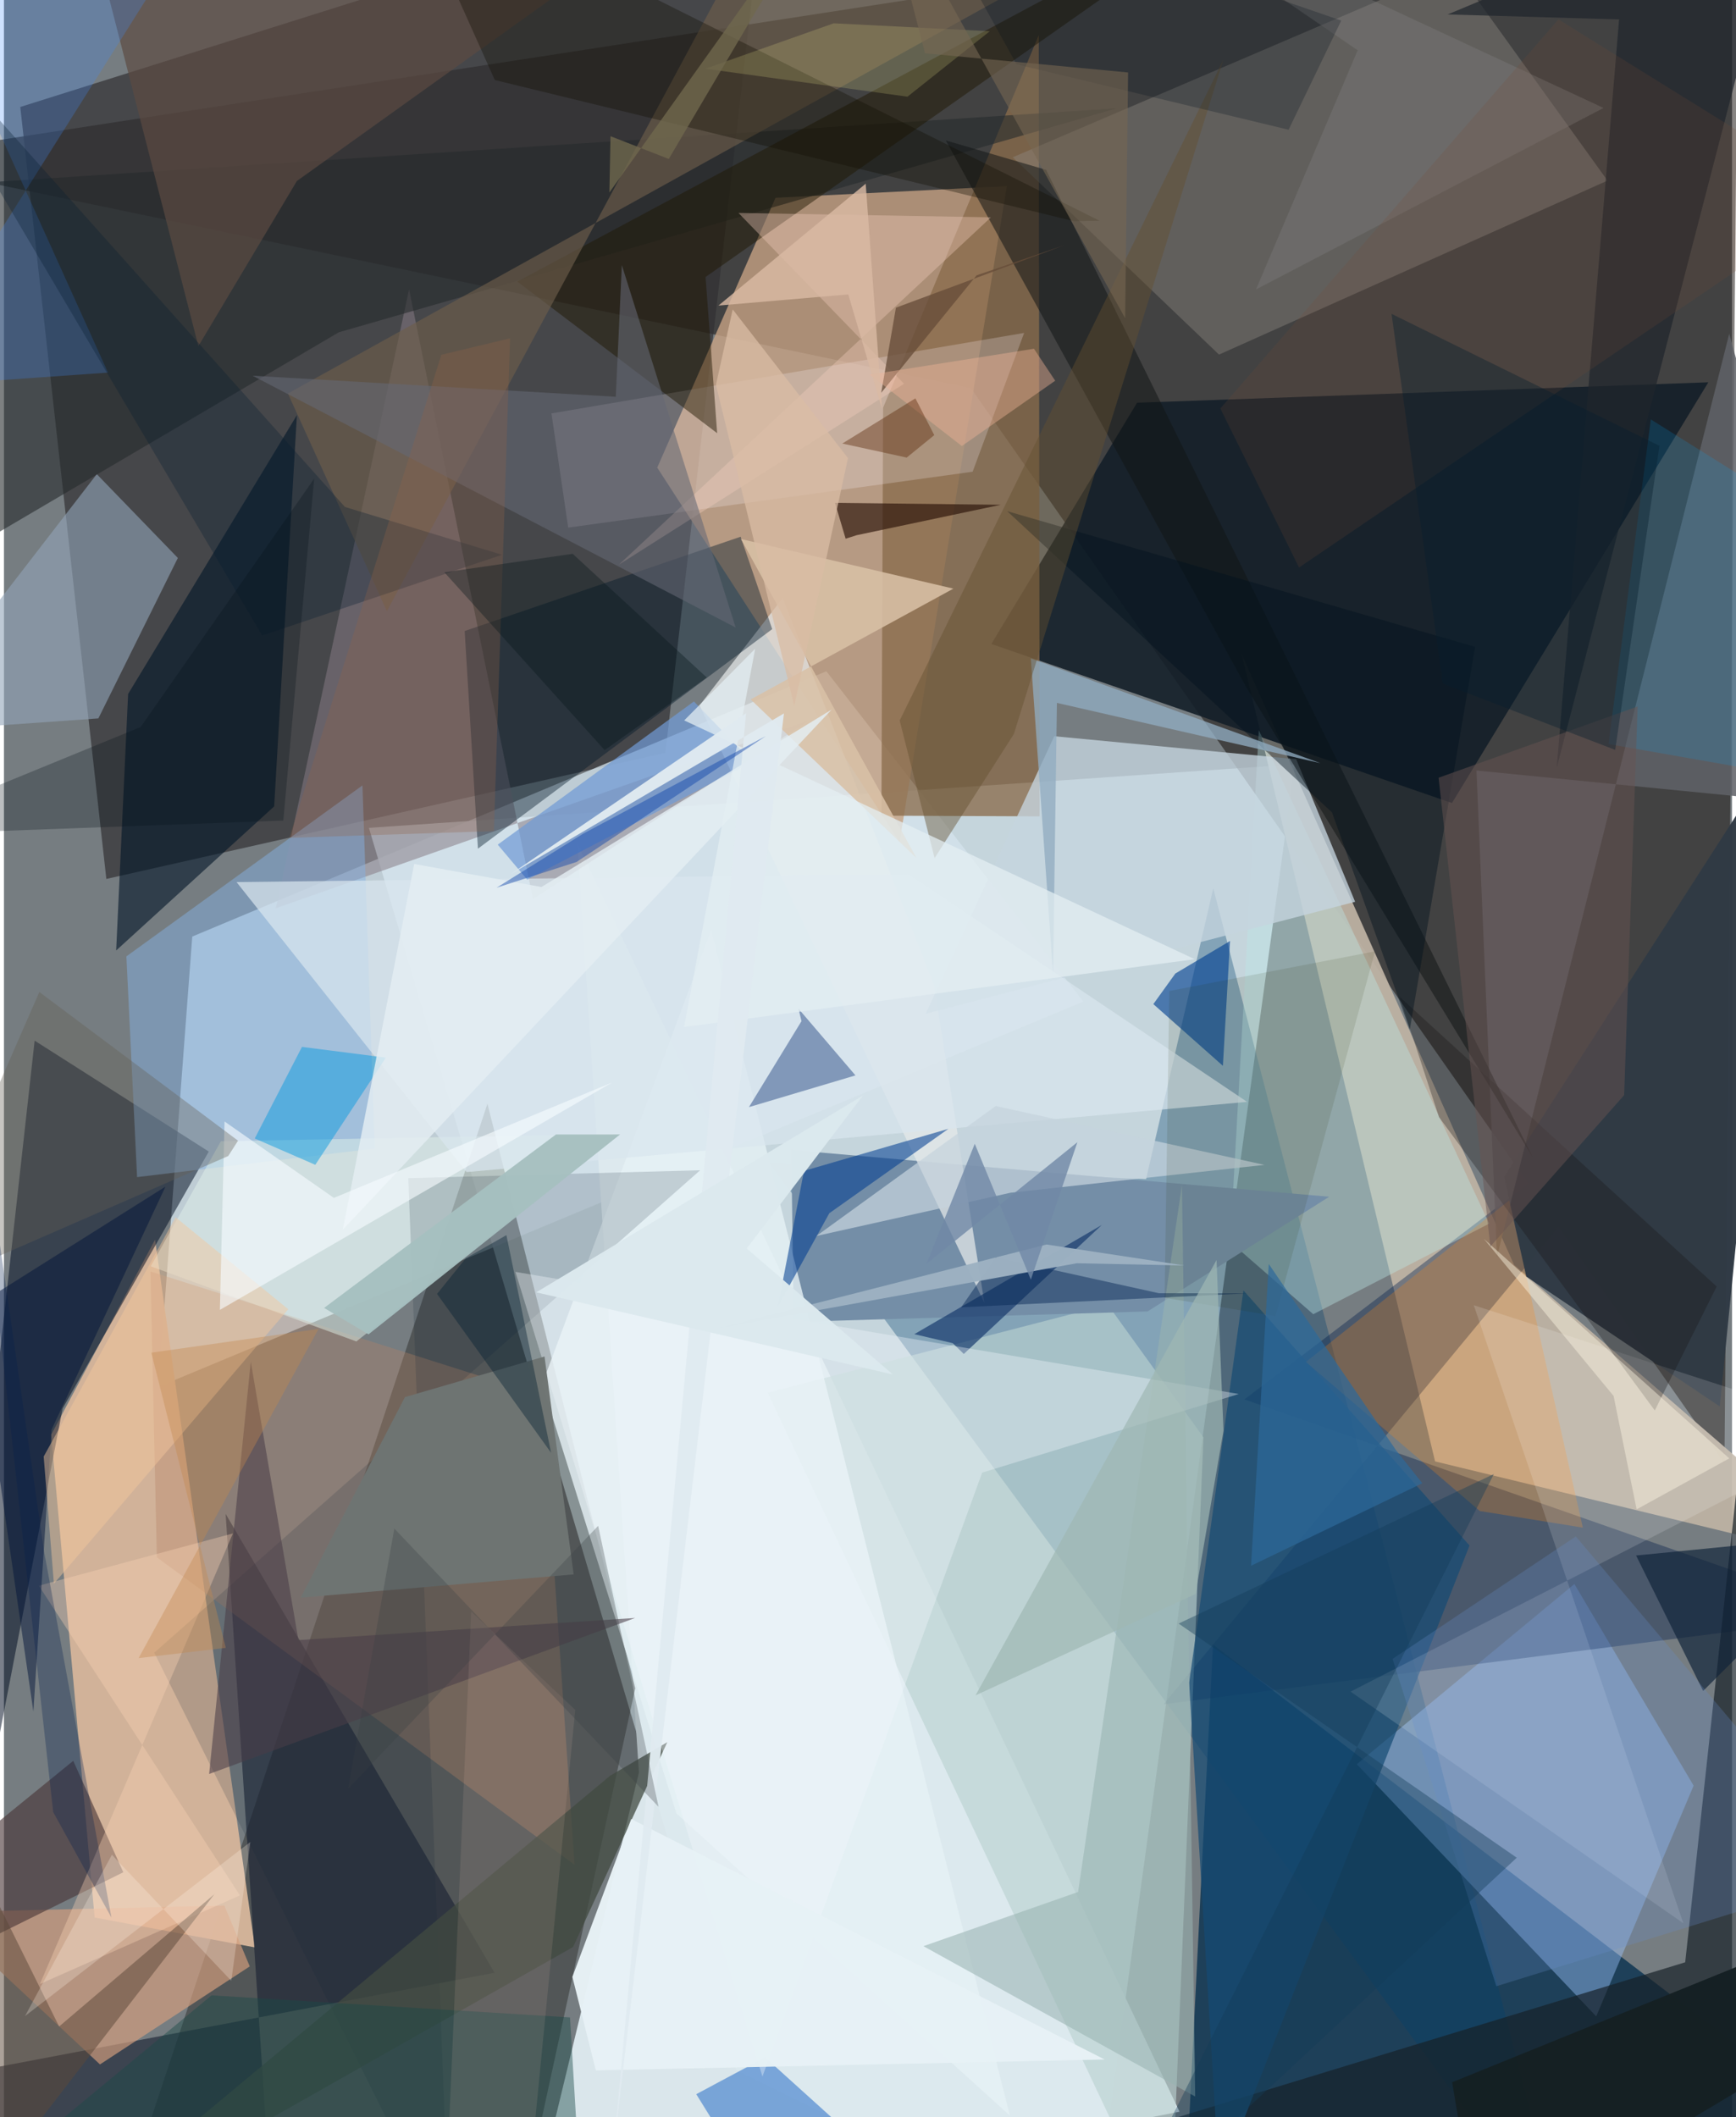 <svg xmlns="http://www.w3.org/2000/svg" width="228" height="278" viewBox="0 0 836 1024"><path fill="#767d81" d="M0 0h836v1024H0z"/><path fill="#dbeef6" fill-opacity=".78" d="M176.563 400.417l447.919-30.73L526.265 1086l-171.984-84.684z"/><path fill="#0e0803" fill-opacity=".494" d="M467.766 187.73L-62 76.936 839.2-62l-6.876 769.872z"/><path fill="#323033" fill-opacity=".694" d="M319.977 364.131L49.531 425.115 7.89 51.74 368.854-62z"/><path fill="#d4e3ec" fill-opacity=".769" d="M74.708 670.754l447.477-186.325-124.33-159.764-306.76 128.312z"/><path fill="#052f4e" fill-opacity=".773" d="M898 1034.839L584.9 795.445 570.346 1086H898z"/><path fill="#ddeaef" fill-opacity=".965" d="M252.56 1083.268l316.16-61.915-291.361-613.51 29.818 449.47z"/><path fill="#080701" fill-opacity=".325" d="M253.105 1057.219L50.883 1086l183.012-552.166 71.492 282.762z"/><path fill="#00406d" fill-opacity=".333" d="M552.52 570.281l32.506-140.697L755.228 1086 370.324 562.343z"/><path fill="#c6a183" fill-opacity=".792" d="M316.037 226.171L433.274 407.21l51.89-317.18-111.91 5.637z"/><path fill="#d2b399" fill-opacity=".988" d="M22.855 693.92l21.006 233.529 77.535 14.44-48.306-342.32z"/><path fill="#beb2a3" fill-opacity=".937" d="M692.334 706.833L598.76 316.33l131.77 295.403L898 756.686z"/><path fill="#131f29" fill-opacity=".898" d="M824.537 184.903l-124.03 203.5-222.854-76.928 70.518-116.678z"/><path fill="#000c22" fill-opacity=".522" d="M14.846 503.323L-49.895 1086l78.264-404.758L99.093 556.97z"/><path fill="#9bc3fe" fill-opacity=".435" d="M770.29 975.251L654.485 853.287l105.249-87.162 57.675 97.526z"/><path fill="#001d48" fill-opacity=".376" d="M898 781.13l-336.961 43.13 263.03-317.837-223.965 170.42z"/><path fill="#bbd1d0" fill-opacity=".639" d="M580.29 695.196l-46.278-64.158-164.52 42.578L564.119 1086z"/><path fill="#1b2233" fill-opacity=".627" d="M107.237 732.21L130.549 1086-62 1010.888l299.31-56.744z"/><path fill="#896b4b" fill-opacity=".773" d="M501.028 394.846l-76.545-.34.83-197.318L500.609 16.98z"/><path fill="#918c84" fill-opacity=".404" d="M775.738 87.348l-73.96-102.76L488.031 76.06l99.78 95.445z"/><path fill="#172127" fill-opacity=".69" d="M813.337 949.092l-283.991 86.68 314.496 46.24 3.628-447.303z"/><path fill="#001527" fill-opacity=".596" d="M60.066 335.65l81.656-134.868-11 189.241-76.435 69.687z"/><path fill="#867a84" fill-opacity=".533" d="M195.992 139.957l-64.478 299.334 258.514-91.092-134.118 86.646z"/><path fill="#92a5b9" fill-opacity=".596" d="M44.91 229.331l39.217 40.532-38.45 77.599-97.284 6.857z"/><path fill="#bde8e9" fill-opacity=".384" d="M593.247 600.676l40.164 34.96 85.099-43.805L607.076 353.17z"/><path fill="#748ea7" d="M380.895 556.21l1.179 83.156 171.162-5.065 87.887-55.482z"/><path fill="#fff7ff" fill-opacity=".224" d="M493.542 161.022l-228.683 38.93 8.115 55.232 195.636-27.029z"/><path fill="#262a2d" fill-opacity=".596" d="M538.537 52.344L-23.734 89.237-6.321 259.66l168.322-98.948z"/><path fill="#e7eae9" fill-opacity=".714" d="M449.907 476.449l-73.182-187.194-40.183 51.937L474.31 630.197z"/><path fill="#303a45" fill-opacity=".98" d="M830.07 680.261l32.106-323.457-136.421 212.294 10.658 48.298z"/><path fill="#b48365" fill-opacity=".341" d="M70.887 614.957l3.072 138.252 202.087 148.74-15.692-226.879z"/><path fill="#001829" fill-opacity=".412" d="M371.658 304.283L356.38 259.59l-133.5 45.613 6.42 105.267z"/><path fill="#85b2e3" fill-opacity=".486" d="M173.434 379.867l5.952 175.639-114.985 13.82-5.173-106.756z"/><path fill="#c6d5df" fill-opacity=".784" d="M445.846 490.35l207.808-54.19-28.518-68.967-117.029-11.106z"/><path fill="#5f6267" fill-opacity=".863" d="M712.37 372.681l9.91 235.255 112.358-446.525L898 390.991z"/><path fill="#d49e7d" fill-opacity=".663" d="M106.622 921.654l12.29 29.42-72.452 47.411-78.854-73.571z"/><path fill="#e6f1f5" fill-opacity=".8" d="M260.386 669.448L325.318 877.1l161.312 146.135-144.528-573.362z"/><path fill="#144b73" fill-opacity=".702" d="M587.966 1055.181L709.003 747.51 599.626 624.14l-26.257 189.766z"/><path fill="#e2f2eb" fill-opacity=".478" d="M297.721 548.402L170.477 648.806l-99.468-36.342 33.933-60.492z"/><path fill="#1f1700" fill-opacity=".467" d="M345.029 209.519L248.322 136.2 618.244-62 339.423 133.973z"/><path fill="#473436" fill-opacity=".608" d="M57.739 905.55l-24.22-53.902L-62 929.398v35.417z"/><path fill="#ff8912" fill-opacity=".243" d="M713.987 730.831l-84.149-72.094 98.358-78.16 35.613 158.282z"/><path fill="#111616" fill-opacity=".537" d="M504.197 82.175L455.64 67.936l145.388 264.497 138.468 227.196z"/><path fill="#1d65c4" fill-opacity=".514" d="M375.486 1078.368l72.418-11.355-79.683-71.942-33.308 17.808z"/><path fill="#14386b" fill-opacity=".675" d="M459.008 649.652l-18.598-4.356 90.7-52.82-66.77 62.392z"/><path fill="#024191" fill-opacity=".624" d="M556.035 485.653l33.658 29.856 3.443-60.39-26.445 15.739z"/><path fill="#172837" fill-opacity=".169" d="M72.714 799.338L215.58 1086 195.6 569.823l141.19-3.81z"/><path fill="#6c5d4b" fill-opacity=".647" d="M537.144-31.15L137.36 190.317l47.888 105.273L377.565-62z"/><path fill="#d9e6ee" fill-opacity=".714" d="M437.436 422.763l-324.923 3.869 111.275 140.264 377.619-33.962z"/><path fill="#133577" fill-opacity=".435" d="M411.931 520.133l-51.535 15.342 25.43-41.577-1.45-6.025z"/><path fill="#fff" fill-opacity=".149" d="M812.418 930.186L711.065 631.291 898 691.854l-246.544 126.33z"/><path fill="#003e91" fill-opacity=".561" d="M399.28 586.802l57.597-40.82-69.84 20.328-12.645 65.66z"/><path fill="#414a41" fill-opacity=".749" d="M20.67 1086l254.66-144.313 45.57-99.063-27.647 16.228z"/><path fill="#97b3b1" fill-opacity=".561" d="M569.882 573.1l6.398 440.918-131.474-72.733 74.83-26.202z"/><path fill="#5b4a42" fill-opacity=".69" d="M350.604-62L48.654-9.505l45.4 176.91 47.662-79.865z"/><path fill="#099adf" fill-opacity=".486" d="M150.613 563.377l-29.29-12.734 22.847-44.295 40.592 5.186z"/><path fill="#2b1309" fill-opacity=".659" d="M482.215 244.152l-69.727 14.708-5.31 1.694-5.14-17.337z"/><path fill="#f1f8fc" fill-opacity=".361" d="M473.238 712.237l-106.302 292.099-119.495-389.169 349.946 59.06z"/><path fill="#e7f1f5" fill-opacity=".976" d="M274.988 956.152l28.464-76.354L532.494 996.11l-246.162 5.26z"/><path fill="#d8c0a6" fill-opacity=".867" d="M361.218 338.28l80.262 76.758-84.957-154.334 102.784 23.994z"/><path fill="#20252c" fill-opacity=".71" d="M698.418 6.989l82.937 2.41-30.176 361.952L863.792-62z"/><path fill="#102339" fill-opacity=".675" d="M789.578 752.339L898 741.648v.387l-75.981 75.81z"/><path fill="#f3cdbd" fill-opacity=".373" d="M435.42 185.622l-137.905 87.47L477.46 105.117l-122.126-2.13z"/><path fill="#0f0e00" fill-opacity=".337" d="M530.025 106.771L192.323-62l45.133 100.703 280.254 68.293z"/><path fill="#6e7472" fill-opacity=".98" d="M275.603 761.484l-132.06 11.251 50.462-97.019 67.505-19.627z"/><path fill="#c5d3dc" fill-opacity=".729" d="M479.795 534.947l-86.724 62.837 93.92-20.916 122.812-13.457z"/><path fill="#191514" fill-opacity=".314" d="M798.63 682.196L694.222 540.305l-19.11-58.242 153.45 140.18z"/><path fill="#646874" fill-opacity=".569" d="M120.29 181.723l175.702 10.182 2.915-63.707 55.081 175.336z"/><path fill="#072754" fill-opacity=".463" d="M463.061 632.29l139.03-6.75-43.422-.061-78.796-17.398z"/><path fill="#719ad5" fill-opacity=".714" d="M253.138 425.421l-14.263-16.897 94.91-69.262 28.246 29.234z"/><path fill="#3e8bfd" fill-opacity=".247" d="M-49.335 187.207L107.668-62l-163.266 8.011L50.329 180.212z"/><path fill="#1b4a47" fill-opacity=".439" d="M-7.758 1054.6l288.202 31.4-6.608-110.245-173.391-10.674z"/><path fill="#678ece" fill-opacity=".255" d="M760.426 743.118l-88.669 59.242 50.205 158.307L898 906.267z"/><path fill="#fcd5b7" fill-opacity=".357" d="M17.405 959.597l93.357-217.928-93.876 25.272 97.276 149.798z"/><path fill="#493c48" fill-opacity=".565" d="M99.264 858.003l20.14-199.343 23.05 134.6 162.899-10.709z"/><path fill="#02a9fe" fill-opacity=".161" d="M796.707 202.858L898 266.29l-27.716 110.097-94.04-16.515z"/><path fill="#02111e" fill-opacity=".427" d="M680.103 498.025l-37.63-105.092L485.319 247.23l226.386 65.65z"/><path fill="#031539" fill-opacity=".494" d="M-14.088 631.998l92.227-58.075-55.11 117.528-8.798 136.4z"/><path fill="#fef6e3" fill-opacity=".447" d="M715.991 599.235l118.68 106.135-44.825 24.646-11.154-54.844z"/><path fill="#90abc0" fill-opacity=".769" d="M636.837 369.095L509.39 339.967l-1.864 131.225-10.751-152.752z"/><path fill="#644f30" fill-opacity=".443" d="M450.223 415.04l-16.901-66.543L589.888 28.91l-101.33 326.136z"/><path fill="#282e00" fill-opacity=".114" d="M561.49 627.683l2.26-148.386 99.546-19.168-48.178 176.42z"/><path fill="#fffc97" fill-opacity=".176" d="M437.094 46.766l39.822-31.663-75.508-3.83-62.11 21.953z"/><path fill="#675452" fill-opacity=".494" d="M694.037 376.16l25.039 226.749 64.72-73.23 6.537-188.01z"/><path fill="#f4c69b" fill-opacity=".463" d="M19.218 704.48l4.944 61.505 113.376-132.759-54.523-44.491z"/><path fill="#5d4939" fill-opacity=".514" d="M26.686 980.144L-49.28 826.68l28.11 248.77 122.934-159.257z"/><path fill="#9db2c2" fill-opacity=".973" d="M571.097 612.073l-52.082-1.08-174.036 31.539 159.386-40.61z"/><path fill="#e4eef3" fill-opacity=".827" d="M260.01 429.013L400.409 343.2 163.93 594.731l34.533-176.863z"/><path fill="#091e30" fill-opacity=".314" d="M124.92 307.397l115.999-39.072-75.985-23.138L-62-8.914z"/><path fill="#2d699a" fill-opacity=".706" d="M603.325 757.292l8.555-145.938 61.594 90.098 12.671 15.947z"/><path fill="#664c38" fill-opacity=".765" d="M424.396 189.963l7.118-41.153 81.196-30.118-42.183 14.484z"/><path fill="#9fb8b3" fill-opacity=".698" d="M576.443 770.953l13.536-78.986-3.364-82.52L470.008 819.99z"/><path fill="#021e30" fill-opacity=".388" d="M209.514 625.816l13.916-17.252 19.636-11.173L264.69 702.67z"/><path fill="#ffd7be" fill-opacity=".106" d="M253.226 1064.152l-39.81 8.544L226.04 779.46l50.337 47.55z"/><path fill="#e4eef3" fill-opacity=".737" d="M576.09 463.936L329.083 348.443l34.338-34.678-34.397 182.976z"/><path fill="#041018" fill-opacity=".271" d="M135.148 396.863L-62 404.13l128.13-52.5 83.953-120.158z"/><path fill="#f6fbff" fill-opacity=".612" d="M159.6 579.38l134.715-55.86-189.858 110.035 2.258-91.132z"/><path fill="#f0b596" fill-opacity=".412" d="M463.395 215.724l-44.481-34.525 79.377-12.524 10.272 15.465z"/><path fill="#552202" fill-opacity=".392" d="M450.062 210.458l-9.135-17.788-35.36 21.856 31.151 6.79z"/><path fill="#e0ebf1" fill-opacity=".965" d="M359.013 344.98L245.09 422.842l132.241-77.78-82.352 694.206z"/><path fill="#dbe8ed" fill-opacity=".988" d="M359.322 603.857l56.266-74.01-158.091 95.21 172.534 39.732z"/><path fill="#0f44a8" fill-opacity=".451" d="M368.51 356.052l-91.48 60.841-38.691 12.454 41.8-26.091z"/><path fill="#906149" fill-opacity=".298" d="M211.596 171.599l33.252-7.968-7.823 238.339-98.98 3.28z"/><path fill="#a6c0c0" fill-opacity=".961" d="M176.362 645.369l-21.486-12.772 112.162-83.89 31.018-.01z"/><path fill="#143c57" fill-opacity=".392" d="M536.981 1079.807l183.787-366.865-152.489 72.319 163.566 113.252z"/><path fill="#646053" fill-opacity=".361" d="M17.113 479.784l-64.349 147.263 155.731-67.918 4.745-7.415z"/><path fill="#d9b9a3" fill-opacity=".82" d="M416.885 88.843l7.948 109.14-16.381-55.575-62.795 5.384z"/><path fill="#808180" fill-opacity=".353" d="M654.898 24.32l-49.19 115.659 168.12-87.754L528.703-62z"/><path fill="#061f4c" fill-opacity=".302" d="M-21.942 463.25l41.435 287.635 32.5 176.564-28.18-51.027z"/><path fill="#3a3e44" fill-opacity=".29" d="M316.679 873.898L188.852 739.304 166.495 865.16l120.952-127.165z"/><path fill="#7188a6" fill-opacity=".8" d="M446.238 611.34l23.414-58.13 27.126 65.715 22.517-66.483z"/><path fill="#001019" fill-opacity=".243" d="M621.471 62.752l25.473-52.798L438.198-62l51.68 93.114z"/><path fill="#70684e" fill-opacity=".788" d="M403.587-62l-110.7 155.11.54-27.23 28.187 11.007z"/><path fill="#774c36" fill-opacity=".176" d="M890.488 95.338L626.528 274.48l-38.078-76.904L752.005 9.39z"/><path fill="#766852" fill-opacity=".584" d="M542.402 153.938l1.42-118.893-98.227-9.27L422.848-62z"/><path fill="#c3884f" fill-opacity=".376" d="M71.287 654.25l36.028 142.764-42.17 4.95 87.03-159.203z"/><path fill="#152023" fill-opacity=".973" d="M700.586 1007.107L898 927.046l-5.503 52.3L713.839 1086z"/><path fill="#051518" fill-opacity=".349" d="M340 327.686l-49.393 35.123-77.537-86 62.07-8.951z"/><path fill="#dabca4" fill-opacity=".749" d="M344.435 186.102l37.887 155.383 26.002-119.908-55.779-71.929z"/><path fill="#fef3ea" fill-opacity=".259" d="M52.216 897.08l-42.029 78.035 109.008-84.22-9.227 67.154z"/><path fill="#071e2d" fill-opacity=".38" d="M671.273 151.801l129.606 63.83-21.401 147.065-83.434-32.075z"/></svg>